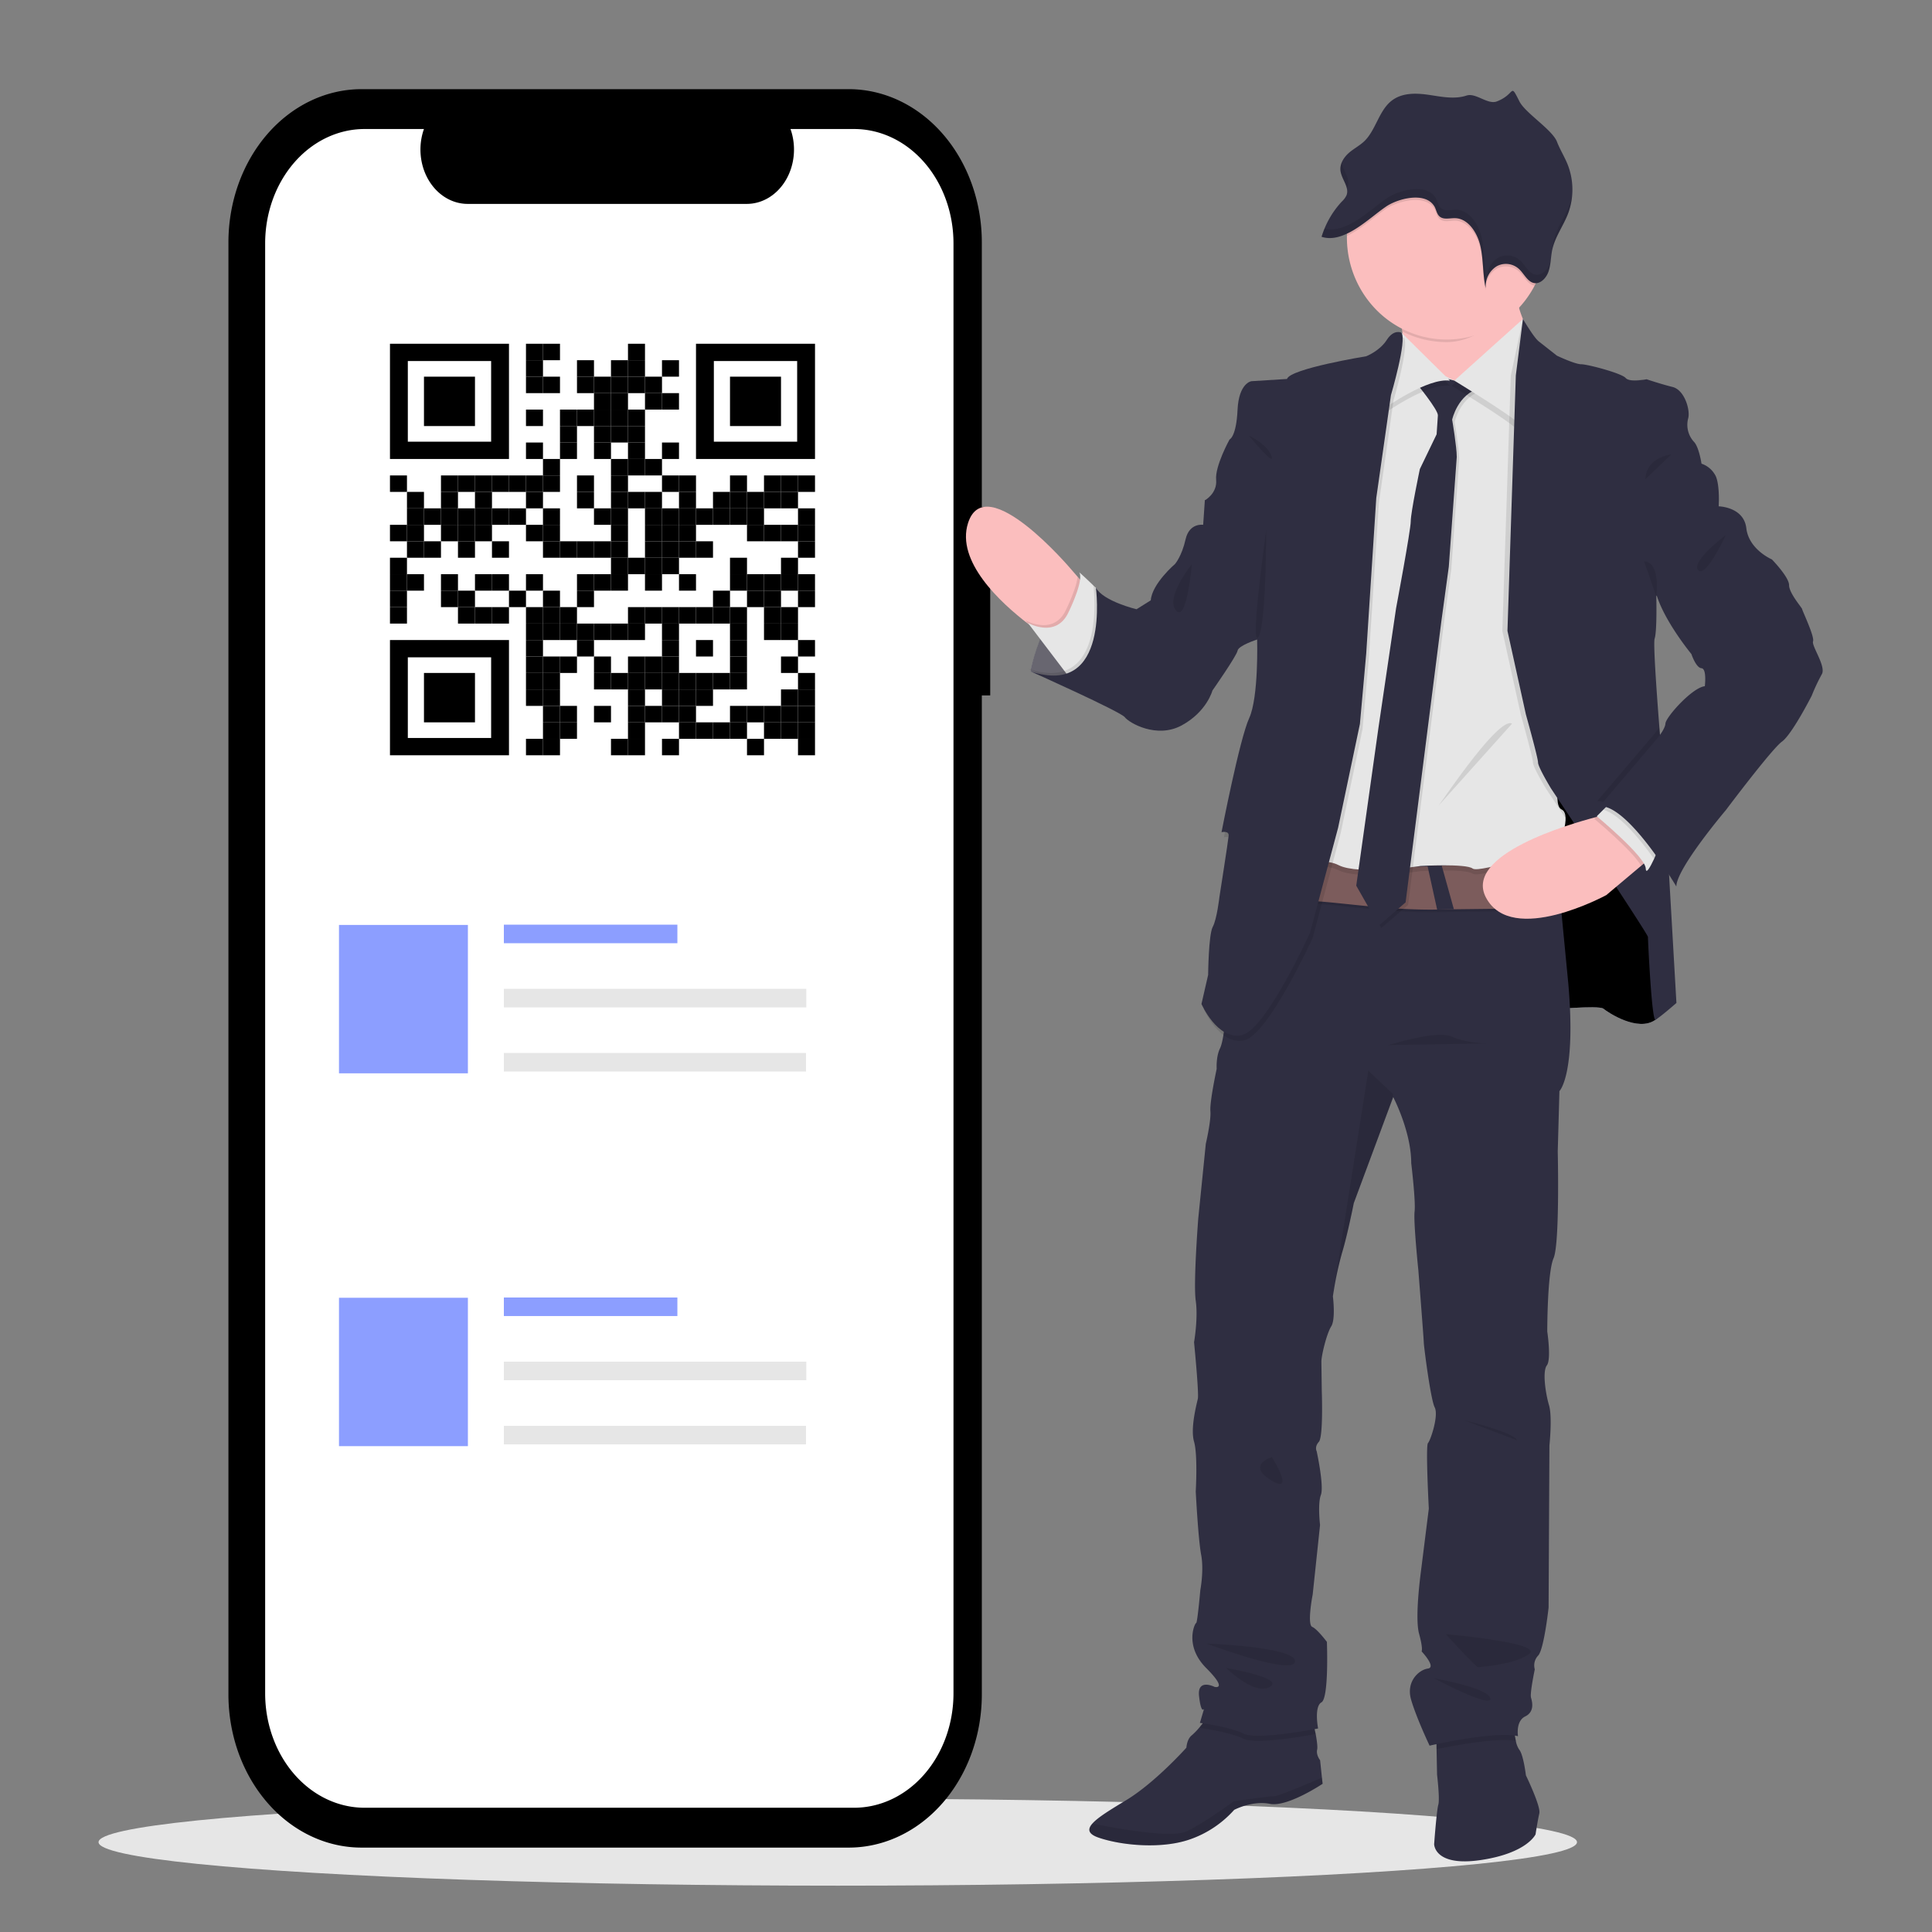 <svg xmlns="http://www.w3.org/2000/svg" xmlns:xlink="http://www.w3.org/1999/xlink" width="1000" height="1000"><rect width="100%" height="100%" fill="#808080" stroke="none"/><style><![CDATA[.B{opacity:.1}.C{fill:#2f2e41}.D{fill:#e6e6e6}.E{fill:#fbbebe}.F{fill:#8c9eff}]]></style><path fill="#fff" fill-opacity="0" d="M-1-1h1002v1002H-1z"/><ellipse cx="8114.234" cy="6028.936" rx="352" ry="18" transform="matrix(1.087 0 0 1.251 -8386.546 -6588.7)" class="D"/><ellipse cx="8409.255" cy="5779.685" rx="2.5" ry="4.5" transform="matrix(1.021 -.427 .371 1.175 -9192.824 -2561.542)" fill="#ffb8b8"/><path d="M512.533 262.44h-4.345V125.442a68.889 79.291 0 0 0-68.889-79.291H187.126a68.889 79.291 0 0 0-68.889 79.291v751.58a68.889 79.291 0 0 0 68.889 79.291H439.3a68.889 79.291 0 0 0 68.889-79.291V359.958h4.345V262.44z"/><path d="M442.078 66.78h-32.917a24.442 28.132 0 0 1-22.63 38.757H242.065a24.442 28.132 0 0 1-22.63-38.757H188.69a51.446 59.213 0 0 0-51.446 59.213v750.478a51.446 59.213 0 0 0 51.446 59.213h253.388a51.446 59.213 0 0 0 51.446-59.213V125.994a51.446 59.213 0 0 0-51.446-59.213h0z" fill="#fff"/><path d="M260.8 478.606h89.814v9.6H260.8z" class="F"/><path d="M260.8 511.815h156.538v9.6H260.8zm0 33.21h156.385v9.6H260.8z" class="D"/><path d="M175.462 478.748h66.724v76.8h-66.724zM260.8 671.583h89.814v9.6H260.8z" class="F"/><path d="M260.8 704.8h156.538v9.6H260.8zm0 33.2h156.385v9.6H260.8z" class="D"/><path d="M175.462 671.725h66.724v76.8h-66.724z" class="F"/><path d="M769.083 465.454s29.07-9.193 32.046 0h-32.046z" class="B"/><g transform="matrix(1.183 0 0 1.21 -6972.281 -4363.006)"><path d="M6344.6 3892.958s6.78-35.573 28.61-35.754l15.946 32.826-10.634 7.334s-23.108.734-33.923-4.406z" fill="#d0cde1"/><path d="M6389.157 3890.02l-10.634 7.343s-16.213.515-27.886-2.346a32.161 32.161 0 0 1-6.037-2.06 2.108 2.108 0 0 1 .124-.572 1.147 1.147 0 0 1 0-.134 80.508 80.508 0 0 1 4.129-13.066 81.71 81.71 0 0 1 2.251-4.883c3.195-6.15 7.687-12.18 13.83-15.164a18.884 18.884 0 0 1 7.277-1.907h.973l.343.725 5.4 11.09 10.23 20.973z" opacity=".502"/><use xlink:href="#B" fill="#d0cde1"/><use xlink:href="#B" opacity=".503"/><path d="M6368.616 3856.29s-1.822 22.374-15.765 22.736c0 0-3.948-2.384-9.26-6.352-12.245-9.165-31.682-26.78-26.312-43.164 7.706-23.47 45.1 19.808 45.1 19.808l2.86 3.223 3.366 3.75z" class="E"/><path d="M6368.615 3856.288s-1.822 22.374-15.765 22.736c0 0-3.948-2.384-9.26-6.352l-1.192-1.526a18.206 18.206 0 0 0 7.63 2.05c3.5.076 7.44-1.22 9.966-6.275a79.891 79.891 0 0 0 3.815-8.879 26.186 26.186 0 0 0 1.411-5.5l3.395 3.746z" class="B"/><path d="M6362.568 3896.81l-19.103-24.567a18.119 18.119 0 0 0 7.63 2.06c3.5.076 7.44-1.22 9.976-6.285a79.538 79.538 0 0 0 3.815-8.879c1.745-4.95 1.707-7.5 1.1-8.354s3.89 3.328 6.056 5.38l.076.076 1.02.954 5.684 11.368.057.448c.484 3.376 2.277 24.767-16.31 27.8z" class="D"/><path d="M6472.415 4368.83s-15.4 10.1-23.1 8.583-15.593 2.575-15.593 2.575a46.407 46.407 0 0 1-19.446 12.656c-12.465 4.215-29.88 2.565-39.78-.744-4.692-1.555-5.064-3.576-2.813-6.056 2.508-2.775 8.26-6.123 14.916-10.08 12.646-7.515 26.217-22.374 26.217-22.374s.18-3.662 2.384-5.312a28.46 28.46 0 0 0 3.7-3.815c1.965-2.327 3.815-4.768 3.815-4.768l45.3 1.47a142.45 142.45 0 0 0 1.373 6.609c.505 2.737.9 5.522.64 6.6-.553 2.375 1.287 4.578 1.287 4.578l.8 7.486.3 2.594zm94.825 12.646c-.544 2.193-1.2 6.132-1.5 7.982l-.153 1s-3.672 8.068-24.023 11.006-20.352-6.8-20.352-6.8l.2-2.623c.353-4.292 1.087-12.5 1.62-14.248.734-2.384-.544-12.837-.544-12.837l-.372-18.56 33.748-3.5a64.525 64.525 0 0 0 1.087 7.515 9.538 9.538 0 0 0 1.478 3.815c1.83 2.03 2.937 11.005 2.937 11.005s6.578 13.276 5.863 16.213z" class="C"/><path d="M6468.052 4340.954l1.373 6.6c-4.892.9-26.284 4.606-31.634 2.012-6.046-2.937-19.074-4.587-19.074-4.587l.22-.744c1.965-2.327 3.815-4.768 3.815-4.768l45.3 1.478zm88.888 9.526c-8.583-1.45-27.295 2.06-34.676 3.567l-.153-7.63 33.742-3.5a64.538 64.538 0 0 0 1.087 7.553z" class="B"/><path d="M6576.024 4072.5l-.734 25.855s.954 39.426-1.83 45.663-2.756 31.357-2.756 31.357 1.84 11.92-.18 14.477-.553 12.112.954 17.062.172 17.243.172 17.243l-.362 69.314s-2.012 17.968-4.587 20.542a6.008 6.008 0 0 0-1.459 5.865s-2.2 10.262-1.65 12.1 1.65 6.046-2.565 8.06-3.128 8.44-3.128 8.44c-10.08-2.384-38.682 4.044-38.682 4.044s-5.722-11.74-8.078-19.627 3.49-12.837 7.334-13.352-2.747-7.344-2.747-7.344.734-.954-1.1-7.515.362-23.48.954-27.876l3.3-25.673s-1.46-26.95-.362-28.057 4.768-11.74 2.937-15.26-4.768-26.408-4.768-27.657-2.384-30.995-2.384-30.995-2.193-20.724-1.65-25.12-1.47-20.714-1.47-20.714c0-13.58-7.877-28.248-7.877-28.248l-.2.525-17.042 44.823s-2.747 13.562-5.14 21.267a139.373 139.373 0 0 0-3.576 15.917l-.162.954-.162 1.03-.114.744s1.278 9.718-.734 12.837-4.3 12.465-4.3 15.068l.172 12.484s.744 19.618-1.278 21.82-.954 4.034-.954 4.034 3.31 14.85 1.84 18.7-.362 12.827-.362 12.827l-3.233 29.85c-.324 1.487-2.384 12.837-.19 13.752s6.418 6.418 6.418 6.418.954 24.024-2.375 25.855-1.478 11.187-1.478 11.187-26.58 5.14-32.635 2.2-19.074-4.587-19.074-4.587l1.822-6.027c-.1.2-1.316 2.165-2.184-5.34-.954-7.887 6.8-4.034 6.8-4.034s6.046 1.47-3.68-8.068-4.95-19.255-4.4-19.255 1.83-14.115 1.83-14.115 1.65-8.44.362-15.04-2.375-27.142-2.375-27.142.954-15.583-.734-21.267 1.1-15.955 1.65-18.35-1.65-24.2-1.65-24.2 1.84-10.262.734-17.777 1.106-35.2 1.106-35.2l3.3-31.91s2.375-9.9 2.012-13.933 2.747-18.12 2.747-18.12-.362-5.14 1.47-8.8 2.575-15.765 2.575-15.765l17.605-40.35 8.583-35.573 116.446-1.1 1.125 8.688 2.86 24.157 3.2 32.426c3.438 38.845-3.896 45.817-3.896 45.817z" class="C"/><path d="M6565.21 3751.392l-27.152 28.983s-34.83-13.943-31.167-18.71c1.42-1.85 1.192-7.63.372-14.1-1.287-10.147-4.034-21.85-4.034-21.85s60.874-9.9 55.734.362c-1.907 3.758-1.545 8.135-.38 12.18a45.776 45.776 0 0 0 6.628 13.132v.004z" class="E"/><path d="M6558.963 3726.08c-1.907 3.758-2.766 4.12-1.593 8.164-7.963 8.583-18.12 17.882-30.67 17.882a43.422 43.422 0 0 1-19.436-4.559c-1.287-10.147-4.034-21.85-4.034-21.85s60.874-9.9 55.734.362z" class="B"/><path d="M6570.34 3707.38a43.648 43.648 0 1 1-87.3 0v-.63a43.642 43.642 0 1 1 87.282.629h.018z" class="E"/><path d="M6576.663 3995.308l-46.808.553-7.33.12c-25.51.4-50.65-4.578-60.74-3.624-21.458 2.012 7.7-19.808 7.7-19.808a179.323 179.323 0 0 0 48.877 4.94l6.17-.315c19.5-1.106 39.1-2.937 49.325-6.008l2.807 24.142z" class="B"/><path d="M6576.663 3994.21l-46.808.544-7.115.124h-.22c-25.51.4-50.65-4.578-60.74-3.634-21.458 2.012 7.7-19.8 7.7-19.8a179.761 179.761 0 0 0 48.877 4.94l6.17-.324c19.5-1.1 39.1-2.937 49.325-6.008l2.81 24.158z" fill="#7c5c5c"/><path d="M6514.96 3763.495l-33.742 15.774-26.035 201.343s15.4-6.962 24.2-2.565 35.935.372 35.935.372 19.808-1.106 22.745 1.1 37.4-9.165 37.4-9.165 6.237-13.943 1.47-16.136 1.47-23.842 1.47-23.842l-2.937-145.238-5.865-18.7-15.766-9.543-16.156 12.837-7.63 1.1-15.087-7.337z" class="B"/><path d="M6514.96 3761.292l-33.742 15.774-26.035 201.36s15.4-6.97 24.2-2.565 35.935.362 35.935.362 19.808-1.1 22.745 1.1 37.4-9.165 37.4-9.165 6.237-13.933 1.47-16.136 1.47-23.842 1.47-23.842l-2.937-145.257-5.865-18.7-15.766-9.542-16.156 12.846-7.63 1.087-15.087-7.323z" class="D"/><path d="M6514.406 3770.647s9.718 11.55 9.537 13.933l-.544 8.068-7.343 14.86s-4.034 18.52-4.034 22.374-6.418 37.194-6.418 37.194l-7.7 51.347-9.718 67.3 9.9 17.052 11.74-9.9 15.583-119.936 3.3-23.652 3.48-46.94c0-4.397-2.012-15.955-2.012-15.955s2.384-11.006 12.284-13.57-.734-.553-.734-.553l-5.722-4.587-4.95 2.022s-13.713-4.185-16.65.946z" class="B"/><path d="M6513.31 3769.57s9.718 11.55 9.537 13.933l-.553 8.068-7.334 14.86s-3.986 18.5-3.986 22.345-6.418 37.194-6.418 37.194l-7.754 51.423-9.67 67.255 9.91 17.062 11.683-9.928 15.6-119.908 3.3-23.652 3.48-46.95c0-4.406-2.012-15.955-2.012-15.955s2.384-11 12.284-13.57-.734-.544-.734-.544l-5.722-4.587-4.873 2s-13.8-4.2-16.737.956z" class="C"/><path d="M6506.89 3750.295s-1.47 1.1-1.83 8.43-5.5 23.842-5.5 23.842 19.074-13.21 28.61-11.74l-21.28-20.533z" class="B"/><path d="M6506.89 3748.092s-1.47 1.1-1.83 8.44-5.5 23.842-5.5 23.842 19.074-13.2 28.61-11.73l-21.28-20.552z" class="D"/><path d="M6558.972 3744.42l-30.08 26.408s25.31 15.04 28.61 18.71 6.6-35.95 6.6-35.95l-5.13-9.17z" class="B"/><path d="M6560.07 3742.227l-30.022 26.39s25.3 15.03 28.61 18.7 6.61-35.945 6.61-35.945l-5.198-9.144z" class="D"/><path d="M6507.988 3750.296s-3.3-1.65-6.418 3.12-8.984 6.962-8.984 6.962-33.38 5.322-34.657 9.718l-15.583.954s-5.5.725-6.056 12.284-3.52 12.627-3.52 12.627-6.418 11.368-5.875 17.233-4.95 8.8-4.95 8.8l22.89 59.6s.734 24.577-3.5 33.56-12.1 48.78-12.1 48.78 3.31-.734 3.12 1.46-4.034 26.227-4.034 26.227-1.1 9.537-2.928 12.837-2.022 20.543-2.022 20.543l-2.937 12.465s6.97 15.593 17.605 13.352 30.013-43.774 30.013-43.774l12.284-44.928 9.537-44.375 2.747-30.07 4.406-66.568 6.418-44.013s7.1-23.67 4.535-26.793z" class="B"/><path d="M6506.89 3748.093s-3.3-1.65-6.418 3.12-8.984 6.97-8.984 6.97-33.38 5.312-34.657 9.718l-15.593.954s-5.5.734-6.046 12.284-3.5 12.655-3.5 12.655-6.418 11.368-5.865 17.233-4.95 8.8-4.95 8.8l22.89 59.6s.734 24.577-3.48 33.56-12.1 48.78-12.1 48.78 3.3-.734 3.12 1.47-4.034 26.217-4.034 26.217-1.1 9.537-2.937 12.837-2.012 20.543-2.012 20.543l-2.914 12.425s6.97 15.593 17.605 13.352 29.89-43.822 29.89-43.822l12.293-44.928 9.537-44.385 2.756-30.07 4.4-66.568 6.418-44.013s7.14-23.614 4.575-26.732z" class="C"/><path d="M6389.158 3890.02l-10.634 7.347s-16.213.515-27.886-2.346l-5.913-2.632-1.192-.515 1.22.38c6.132 1.822 10.93 1.783 14.677.525 15.05-5.064 13.352-29.917 12.808-35.544l-.124-1.068a.3.3 0 0 1 0-.067l.086.143a6.739 6.739 0 0 0 .7.954 11.68 11.68 0 0 0 .668.715h0l5.312 10.624.057.448 10.22 21.035z" class="B"/><path d="M6426.018 3818.322l-5.13 1.47-.734 10.49s-6.056-.954-7.706 6.237-4.578 10.49-4.578 10.49-10.1 8.44-10.643 15.583l-6.228 3.815s-14.5-3.376-17.786-9.2c0 0 6.6 47.313-28.61 35.754 0 0 39.426 17.243 41.257 19.627s13.943 9.346 24.94 3.48 13.4-14.887 13.4-14.887 10.634-14.858 11.006-17.062 8.583-4.768 8.583-4.768l15.775-38.15-33.533-22.88z" class="C"/><path d="M6554.757 3766.432l5.312-24.2s2.384 7.887 4.77 9.718l7.887 6.046s7.887 3.672 10.634 3.672 17.605 3.815 19.436 5.865 9.175.553 9.175.553 6.046 2.012 11.368 3.3 7.887 10.1 6.78 13.57a10.576 10.576 0 0 0 2.575 9.9c2.193 2.2 3.3 9.356 3.3 9.356a10.729 10.729 0 0 1 6.228 5.312c1.84 4.034 1.288 12.837 1.288 12.837l-27.323 38.5s.362 14.86-.734 18.12 3.815 59.415 3.815 59.415l5.722 96.456s-7.515 6.418-9.165 7.153-3.31-34.114-3.31-35.39-42.353-63.45-42.353-63.45-5.722-9.174-5.722-11.187-5.322-20.543-5.322-20.543l-8.072-35.76 3.7-109.255z" class="B"/><path d="M6645.778 3820.258l-.067 2.1-27.3 38.48s.382 14.85-.725 18.12c-.64 1.907.763 21.65 2.06 37.852l1.793 21.563 5.675 96.456s-7.515 6.418-9.165 7.153-3.3-34.114-3.3-35.4-42.363-63.44-42.363-63.44-5.722-9.174-5.722-11.187-5.312-20.543-5.312-20.543l-8.068-35.763 3.662-109.283 3.12-24.2s4.587 7.887 6.97 9.71l7.878 6.056s7.887 3.672 10.643 3.672 17.605 3.815 19.436 5.865 9.175.553 9.175.553 6.046 2.012 11.358 3.3 7.887 10.1 6.8 13.56a10.576 10.576 0 0 0 2.565 9.909c2.2 2.2 3.3 9.346 3.3 9.346a10.767 10.767 0 0 1 6.237 5.331c1.283 2.845 1.407 7.93 1.36 10.79z" class="C"/><path d="M6421.62 4308.863c.954 0 39.426 1.47 38.7 7.706s-38.7-7.706-38.7-7.706zm8.623 10.452s25.855 4.215 19.074 8.068-19.074-8.068-19.074-8.068zm96.084-14.485s42.916 3.672 36.5 8.43-21.64 5.5-22.374 5.722-14.126-14.153-14.126-14.153zm-5.13 18.9s23.842 4.034 24.567 8.583-24.567-8.583-24.567-8.583zm13.2-110.398s21.82 5.13 23.108 8.583l-23.108-8.583zm-84.173 15.774s-11.368 3.3-.362 9.9.362-9.9.362-9.9zm50.432-176.232c1.287 0 21.277-6.6 28.24-3.662s15.593 2.928 15.593 2.928l-43.832.734zm2.576 20.933l-.2 1.812-17.042 44.823s-2.747 13.56-5.14 21.267a139.33 139.33 0 0 0-3.576 15.917l15.138-93.852 10.82 10.033z" class="B"/><path d="M6529.856 3994.755l-7.115.124h-.22l-4.168-18.483 6.17-.334 5.332 18.693z" class="C"/><path d="M6616.366 3972.377l-19.824 16.3s-41.266 22.01-52.634 1.106c-10.023-18.416 36.765-31.567 48.028-34.438l2.4-.582 22.03 17.614z" class="E"/><path d="M6440.142 3792.105s8.068 3.662 9.9 8.8-9.9-8.8-9.9-8.8zm-24.94 55.01s-11.74 14.305-6.97 19.808 6.97-19.808 6.97-19.808zm209.787-46.94s-11.006 1.1-11.368 10.634l11.368-10.634zm-101.963 150.37c1.1-1.1 26.408-38.5 32.273-35.2l-32.273 35.2zm47.313-243.162a43.49 43.49 0 0 1-5.159 20.6l-.324-.057c-2.766-.582-4.206-3.815-6.323-5.818a8.583 8.583 0 0 0-9.9-1.392 10.071 10.071 0 0 0-4.864 9.413c-1.392-5.875-.954-12.12-2.318-18.006s-5.474-11.835-11.1-11.94c-2.422 0-5.255.9-7-.954-1.06-1.1-1.278-2.86-2.07-4.15-4.015-6.5-16.213-3.214-21.23.114-4.826 3.2-10.8 8.66-17 11.52a43.642 43.642 0 1 1 87.282.629l-.004.04z" class="B"/><path d="M6521.29 3694.01c.8 1.326 1.01 3.06 2.07 4.15 1.745 1.812 4.578.887 7 .954 5.617.1 9.728 6.056 11.09 11.94s.954 12.12 2.317 18a10.052 10.052 0 0 1 4.873-9.4 8.583 8.583 0 0 1 9.89 1.383c2.117 2.012 3.557 5.236 6.323 5.818s5.436-2.07 6.428-4.988.954-6.113 1.583-9.136c1.25-5.722 4.978-10.4 7.048-15.84a28.726 28.726 0 0 0-.191-20.485c-1.373-3.443-3.424-6.542-4.768-9.985-2.117-5.226-13.857-12.264-16.423-17.243-4.32-8.335-1.535-3.138-9.9 0-3.986 1.5-9.213-3.834-13.256-2.508-5.427 1.736-11.215.43-16.833-.353s-11.807-.858-16.318 2.86c-5.188 4.244-6.61 12.226-11.444 16.9-2.05 1.955-4.6 3.2-6.762 5.016s-4.025 4.5-3.815 7.448c.324 3.815 4.044 7.248 2.67 10.767a8.716 8.716 0 0 1-2.031 2.68 38.2 38.2 0 0 0-8.879 15.106c9.813 3.06 20.438-7.754 28.115-12.865 4.97-3.413 17.187-6.665 21.202-.208z" class="C"/><path d="M6616.365 3972.377l-4.568 3.758c-4.025-6.676-20.552-20.094-20.552-20.094l.715-.687 2.4-.582 22.005 17.605z" class="B"/><path d="M6620.77 3965.582l-3.338 7.63c-1.698 3.548-3.538 6.733-3.634 4.13-.18-5.14-21.448-22.383-21.448-22.383l2.86-2.8 3.347-3.243 22.212 16.666z" class="D"/><path d="M6621.506 3938.44l2.413 40.913c-5.722-8.86-21.334-31.567-31.4-30.833l24.4-28.048a32.821 32.821 0 0 0 2.794-3.6l1.793 21.568z" class="B"/><path d="M6620.77 3965.582l-3.338 7.63c-6.4-8.764-15.183-19.12-22.2-21.057l3.347-3.243 22.19 16.67z" class="B"/><path d="M6639.1 3817.254l6.6 5.13s11 .19 12.1 9.356 11.187 13.352 11.187 13.352 7.515 7.515 7.515 11 5.722 9.728 5.722 10.27 5.5 11.74 4.768 13.752 5.865 10.824 3.815 14.124a80.862 80.862 0 0 0-4.406 9.165s-8.583 16.508-13.018 19.627-24.567 29.336-24.567 29.336-21.64 24.94-21.64 32.645c0 0-21.1-35.2-33.56-34.333l24.386-28.058s4.225-4.578 4.406-7.334 11.73-15.4 17.233-15.955c0 0 .954-7.515-1.47-7.7s-4.4-6.056-4.4-6.056-16.136-19.074-16.318-31.176 21.645-37.147 21.645-37.147z" class="C"/><path d="M6648.83 3834.65s-15.412 11.368-12.1 15.03 12.1-15.03 12.1-15.03zm-176.415 534.18s-15.4 10.1-23.1 8.583-15.593 2.575-15.593 2.575a46.407 46.407 0 0 1-19.446 12.656c-12.465 4.215-29.88 2.565-39.78-.744-4.692-1.555-5.064-3.576-2.813-6.056 10.767 2.146 34.83 6.4 41.314 3.3 8.43-4.034 20.533-12.837 20.533-12.837s15.784-2.2 17.977-2.2c1.564 0 13.743-5.026 20.62-7.916l.288 2.63zm-24.662-536.384s0 41.8-3.576 45.94 3.576-45.94 3.576-45.94zm165.312 13.476l5.312 14.94s2.117-14.663-5.312-14.94z" class="B"/><path d="M6483.402 3685.645c1.345-3.443-2.174-6.8-2.632-10.5a6.9 6.9 0 0 0-.591 3.319c.238 2.775 2.3 5.38 2.86 7.944a4.343 4.343 0 0 0 .362-.773v.001zm60.866 39.492c-1.316-5.8-.954-11.912-2.27-17.7s-5.465-11.845-11.082-11.94c-2.422 0-5.255.887-7-.954-1.05-1.087-1.268-2.86-2.06-4.15-4.015-6.5-16.213-3.2-21.24.124-7.506 4.988-17.805 15.412-27.42 13.046-.467 1.116-.9 2.24-1.25 3.4 9.813 3.06 20.438-7.754 28.115-12.865 5.007-3.328 17.224-6.676 21.24-.124.8 1.326 1 3.06 2.07 4.15 1.745 1.812 4.578.887 7 .954 5.617.1 9.728 6.056 11.1 11.94s.954 12.12 2.317 18a9.9 9.9 0 0 1 .5-3.882l-.003-.008zm27.57-6.887c-.954 2.918-3.615 5.6-6.437 4.988s-4.206-3.815-6.313-5.818a8.583 8.583 0 0 0-9.9-1.383 9.995 9.995 0 0 0-4.864 8.888 9.537 9.537 0 0 1 4.32-5.312 8.583 8.583 0 0 1 9.89 1.383c2.117 2.012 3.557 5.236 6.323 5.818s5.436-2.07 6.428-4.988a24.946 24.946 0 0 0 1.011-5.264 14.7 14.7 0 0 1-.458 1.688zm8.62-24.98c-2.06 5.436-5.8 10.128-7.038 15.85-.248 1.154-.4 2.337-.534 3.52 1.26-5.722 4.97-10.376 7.03-15.793a28.321 28.321 0 0 0 1.7-7.63 27.885 27.885 0 0 1-1.154 4.053h-.003z" class="B"/></g><path d="M380.602 482.275h9.584v1.133h-9.584zm26.848 0h9.584v1.133h-9.584zM183.8 160.227h255.073v246.807H183.8z" fill="#fff"/><g transform="matrix(.22 0 0 .213 -716.357 -433.736)"><use xlink:href="#C"/><use xlink:href="#C" x="40"/><use xlink:href="#C" x="240"/><use xlink:href="#C" y="40"/><use xlink:href="#C" x="120" y="40"/><use xlink:href="#C" x="200" y="40"/><use xlink:href="#C" x="240" y="40"/><use xlink:href="#C" x="320" y="40"/><use xlink:href="#C" y="80"/><use xlink:href="#C" x="40" y="80"/><use xlink:href="#C" x="120" y="80"/><use xlink:href="#C" x="160" y="80"/><use xlink:href="#C" x="200" y="80"/><use xlink:href="#C" x="240" y="80"/><use xlink:href="#C" x="280" y="80"/><use xlink:href="#C" x="160" y="120"/><use xlink:href="#C" x="200" y="120"/><use xlink:href="#C" x="280" y="120"/><use xlink:href="#C" x="320" y="120"/><use xlink:href="#C" y="160"/><use xlink:href="#C" x="80" y="160"/><use xlink:href="#C" x="120" y="160"/><use xlink:href="#C" x="160" y="160"/><use xlink:href="#C" x="200" y="160"/><use xlink:href="#C" x="240" y="160"/><use xlink:href="#C" x="80" y="200"/><use xlink:href="#C" x="160" y="200"/><use xlink:href="#C" x="200" y="200"/><use xlink:href="#C" x="240" y="200"/><use xlink:href="#C" y="240"/><use xlink:href="#C" x="80" y="240"/><use xlink:href="#C" x="160" y="240"/><use xlink:href="#C" x="240" y="240"/><use xlink:href="#C" x="320" y="240"/><use xlink:href="#C" x="40" y="280"/><use xlink:href="#C" x="200" y="280"/><use xlink:href="#C" x="240" y="280"/><use xlink:href="#C" x="280" y="280"/><use xlink:href="#C" x="-320" y="320"/><use xlink:href="#C" x="-200" y="320"/><use xlink:href="#C" x="-160" y="320"/><use xlink:href="#C" x="-120" y="320"/><use xlink:href="#C" x="-80" y="320"/><use xlink:href="#C" x="-40" y="320"/><use xlink:href="#C" y="320"/><use xlink:href="#C" x="40" y="320"/><use xlink:href="#C" x="120" y="320"/><use xlink:href="#C" x="200" y="320"/><use xlink:href="#C" x="320" y="320"/><use xlink:href="#C" x="360" y="320"/><use xlink:href="#C" x="480" y="320"/><use xlink:href="#C" x="560" y="320"/><use xlink:href="#C" x="600" y="320"/><use xlink:href="#C" x="640" y="320"/><use xlink:href="#C" x="-280" y="360"/><use xlink:href="#C" x="-200" y="360"/><use xlink:href="#C" x="-120" y="360"/><use xlink:href="#C" y="360"/><use xlink:href="#C" x="120" y="360"/><use xlink:href="#C" x="200" y="360"/><use xlink:href="#C" x="240" y="360"/><use xlink:href="#C" x="280" y="360"/><use xlink:href="#C" x="360" y="360"/><use xlink:href="#C" x="440" y="360"/><use xlink:href="#C" x="480" y="360"/><use xlink:href="#C" x="520" y="360"/><use xlink:href="#C" x="560" y="360"/><use xlink:href="#C" x="600" y="360"/><use xlink:href="#C" x="-280" y="400"/><use xlink:href="#C" x="-240" y="400"/><use xlink:href="#C" x="-200" y="400"/><use xlink:href="#C" x="-160" y="400"/><use xlink:href="#C" x="-120" y="400"/><use xlink:href="#C" x="-80" y="400"/><use xlink:href="#C" x="-40" y="400"/><use xlink:href="#C" x="40" y="400"/><use xlink:href="#C" x="160" y="400"/><use xlink:href="#C" x="200" y="400"/><use xlink:href="#C" x="280" y="400"/><use xlink:href="#C" x="320" y="400"/><use xlink:href="#C" x="360" y="400"/><use xlink:href="#C" x="400" y="400"/><use xlink:href="#C" x="440" y="400"/><use xlink:href="#C" x="480" y="400"/><use xlink:href="#C" x="520" y="400"/><use xlink:href="#C" x="640" y="400"/><use xlink:href="#C" x="-320" y="440"/><use xlink:href="#C" x="-280" y="440"/><use xlink:href="#C" x="-200" y="440"/><use xlink:href="#C" x="-160" y="440"/><use xlink:href="#C" x="-120" y="440"/><use xlink:href="#C" y="440"/><use xlink:href="#C" x="40" y="440"/><use xlink:href="#C" x="200" y="440"/><use xlink:href="#C" x="280" y="440"/><use xlink:href="#C" x="320" y="440"/><use xlink:href="#C" x="360" y="440"/><use xlink:href="#C" x="520" y="440"/><use xlink:href="#C" x="560" y="440"/><use xlink:href="#C" x="600" y="440"/><use xlink:href="#C" x="640" y="440"/><use xlink:href="#C" x="-280" y="480"/><use xlink:href="#C" x="-240" y="480"/><use xlink:href="#C" x="-160" y="480"/><use xlink:href="#C" x="-80" y="480"/><use xlink:href="#C" x="40" y="480"/><use xlink:href="#C" x="80" y="480"/><use xlink:href="#C" x="120" y="480"/><use xlink:href="#C" x="160" y="480"/><use xlink:href="#C" x="200" y="480"/><use xlink:href="#C" x="280" y="480"/><use xlink:href="#C" x="320" y="480"/><use xlink:href="#C" x="360" y="480"/><use xlink:href="#C" x="400" y="480"/><use xlink:href="#C" x="640" y="480"/><use xlink:href="#C" x="-320" y="520"/><use xlink:href="#C" x="200" y="520"/><use xlink:href="#C" x="240" y="520"/><use xlink:href="#C" x="280" y="520"/><use xlink:href="#C" x="320" y="520"/><use xlink:href="#C" x="480" y="520"/><use xlink:href="#C" x="600" y="520"/><use xlink:href="#C" x="-320" y="560"/><use xlink:href="#C" x="-280" y="560"/><use xlink:href="#C" x="-200" y="560"/><use xlink:href="#C" x="-120" y="560"/><use xlink:href="#C" x="-80" y="560"/><use xlink:href="#C" y="560"/><use xlink:href="#C" x="120" y="560"/><use xlink:href="#C" x="160" y="560"/><use xlink:href="#C" x="200" y="560"/><use xlink:href="#C" x="280" y="560"/><use xlink:href="#C" x="360" y="560"/><use xlink:href="#C" x="480" y="560"/><use xlink:href="#C" x="520" y="560"/><use xlink:href="#C" x="560" y="560"/><use xlink:href="#C" x="600" y="560"/><use xlink:href="#C" x="640" y="560"/><use xlink:href="#C" x="-320" y="600"/><use xlink:href="#C" x="-200" y="600"/><use xlink:href="#C" x="-160" y="600"/><use xlink:href="#C" x="-40" y="600"/><use xlink:href="#C" x="40" y="600"/><use xlink:href="#C" x="120" y="600"/><use xlink:href="#C" x="440" y="600"/><use xlink:href="#C" x="520" y="600"/><use xlink:href="#C" x="560" y="600"/><use xlink:href="#C" x="640" y="600"/><use xlink:href="#C" x="-320" y="640"/><use xlink:href="#C" x="-160" y="640"/><use xlink:href="#C" x="-120" y="640"/><use xlink:href="#C" x="-80" y="640"/><use xlink:href="#C" y="640"/><use xlink:href="#C" x="40" y="640"/><use xlink:href="#C" x="80" y="640"/><use xlink:href="#C" x="240" y="640"/><use xlink:href="#C" x="280" y="640"/><use xlink:href="#C" x="320" y="640"/><use xlink:href="#C" x="360" y="640"/><use xlink:href="#C" x="400" y="640"/><use xlink:href="#C" x="440" y="640"/><use xlink:href="#C" x="480" y="640"/><use xlink:href="#C" x="560" y="640"/><use xlink:href="#C" x="600" y="640"/><use xlink:href="#C" y="680"/><use xlink:href="#C" x="40" y="680"/><use xlink:href="#C" x="80" y="680"/><use xlink:href="#C" x="120" y="680"/><use xlink:href="#C" x="160" y="680"/><use xlink:href="#C" x="200" y="680"/><use xlink:href="#C" x="240" y="680"/><use xlink:href="#C" x="320" y="680"/><use xlink:href="#C" x="480" y="680"/><use xlink:href="#C" x="560" y="680"/><use xlink:href="#C" x="600" y="680"/><use xlink:href="#C" y="720"/><use xlink:href="#C" x="120" y="720"/><use xlink:href="#C" x="320" y="720"/><use xlink:href="#C" x="400" y="720"/><use xlink:href="#C" x="480" y="720"/><use xlink:href="#C" x="640" y="720"/><use xlink:href="#C" y="760"/><use xlink:href="#C" x="40" y="760"/><use xlink:href="#C" x="80" y="760"/><use xlink:href="#C" x="160" y="760"/><use xlink:href="#C" x="240" y="760"/><use xlink:href="#C" x="280" y="760"/><use xlink:href="#C" x="320" y="760"/><use xlink:href="#C" x="480" y="760"/><use xlink:href="#C" x="600" y="760"/><use xlink:href="#C" y="800"/><use xlink:href="#C" x="40" y="800"/><use xlink:href="#C" x="160" y="800"/><use xlink:href="#C" x="200" y="800"/><use xlink:href="#C" x="240" y="800"/><use xlink:href="#C" x="280" y="800"/><use xlink:href="#C" x="320" y="800"/><use xlink:href="#C" x="360" y="800"/><use xlink:href="#C" x="400" y="800"/><use xlink:href="#C" x="440" y="800"/><use xlink:href="#C" x="480" y="800"/><use xlink:href="#C" x="640" y="800"/><use xlink:href="#C" y="840"/><use xlink:href="#C" x="40" y="840"/><use xlink:href="#C" x="240" y="840"/><use xlink:href="#C" x="320" y="840"/><use xlink:href="#C" x="360" y="840"/><use xlink:href="#C" x="400" y="840"/><use xlink:href="#C" x="600" y="840"/><use xlink:href="#C" x="640" y="840"/><use xlink:href="#C" x="40" y="880"/><use xlink:href="#C" x="80" y="880"/><use xlink:href="#C" x="160" y="880"/><use xlink:href="#C" x="240" y="880"/><use xlink:href="#C" x="280" y="880"/><use xlink:href="#C" x="320" y="880"/><use xlink:href="#C" x="360" y="880"/><use xlink:href="#C" x="480" y="880"/><use xlink:href="#C" x="520" y="880"/><use xlink:href="#C" x="560" y="880"/><use xlink:href="#C" x="600" y="880"/><use xlink:href="#C" x="640" y="880"/><use xlink:href="#C" x="40" y="920"/><use xlink:href="#C" x="80" y="920"/><use xlink:href="#C" x="240" y="920"/><use xlink:href="#C" x="360" y="920"/><use xlink:href="#C" x="400" y="920"/><use xlink:href="#C" x="440" y="920"/><use xlink:href="#C" x="480" y="920"/><use xlink:href="#C" x="560" y="920"/><use xlink:href="#C" x="600" y="920"/><use xlink:href="#C" x="640" y="920"/><use xlink:href="#C" y="960"/><use xlink:href="#C" x="40" y="960"/><use xlink:href="#C" x="200" y="960"/><use xlink:href="#C" x="240" y="960"/><use xlink:href="#C" x="320" y="960"/><use xlink:href="#C" x="520" y="960"/><use xlink:href="#C" x="640" y="960"/><use xlink:href="#D"/><use xlink:href="#D" x="720"/><use xlink:href="#D" y="720"/><path d="M4253.663 2951.65h120v120h-120zm720 0h120v120h-120zm-720 720h120v120h-120z"/></g><defs ><path id="B" d="M6570.34 4037.833s22.89-2.2 24.94-.553 15.04 10.1 22.736 4.768 2.565-23.842 2.565-24.577-.725-26.95-.725-26.95l-13.762-18.52-17.233-32.425-35.2-3.48.954 51.5-.18 26.408 15.917 23.832z"/><path id="C" d="M4493.663 2871.65h40v40h-40z"/><path id="D" d="M4411.663 2871.648h-238v280h280v-280h-42zm0 238h-196v-196h196v196z"/></defs></svg>